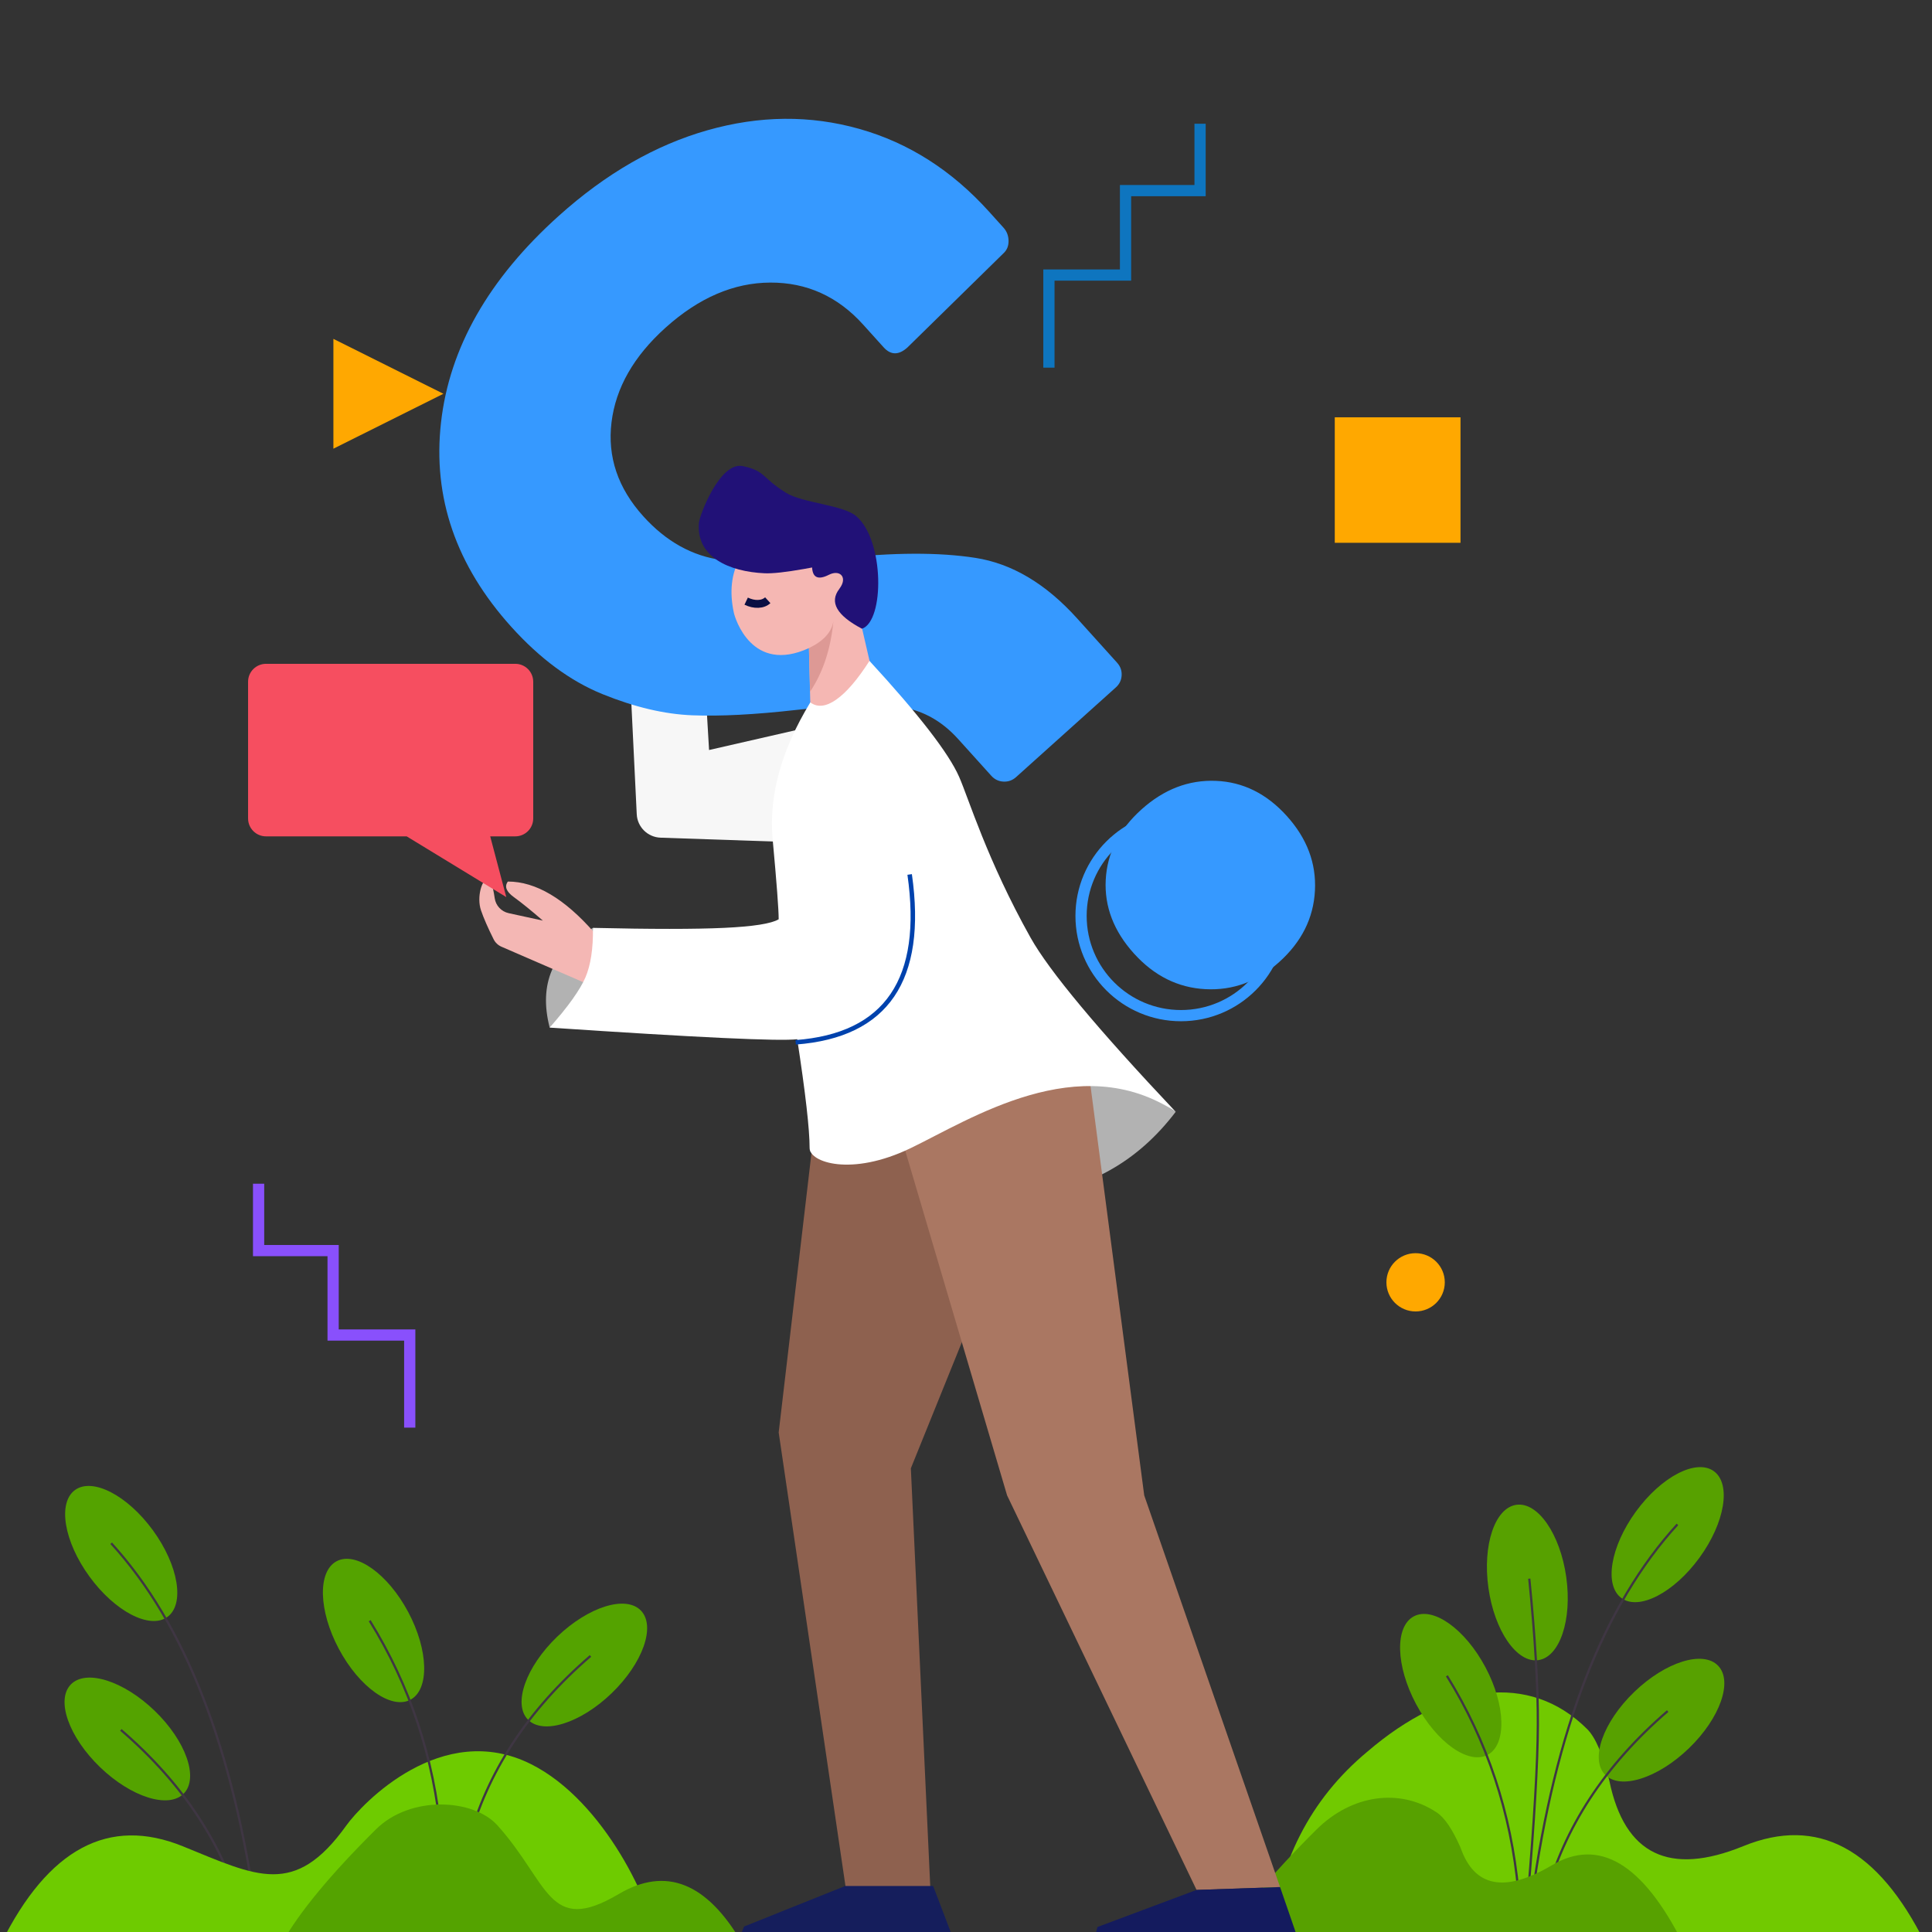 <svg width="245" height="245" viewBox="0 0 245 245" fill="none" xmlns="http://www.w3.org/2000/svg">
<rect x="0" y="0" width="245" height="245" fill="#333333" stroke="none"/>
<g clip-path="url(#clip0)">
<path fill-rule="evenodd" clip-rule="evenodd" d="M244.146 246.445C238.168 234.387 230.482 230.273 221.086 234.106C211.691 237.938 206.026 235.188 204.091 225.855C203.269 222.514 202.326 220.316 201.263 219.26C193.976 212.023 183.519 213.447 173.395 222.133C166.152 228.148 162.023 236.252 161.007 246.445H244.146Z" fill="#71C900"/>
<path d="M188.648 222.536C186.218 223.825 182.154 220.939 179.57 216.089C176.986 211.238 176.861 206.261 179.291 204.972C181.721 203.682 185.785 206.569 188.369 211.419C190.953 216.269 191.078 221.246 188.648 222.536Z" fill="#57A100"/>
<path d="M183.603 212.44C188.724 220.696 191.752 229.819 192.687 239.807L192.403 239.834C191.473 229.889 188.459 220.808 183.361 212.589L183.603 212.44Z" fill="#3F3643"/>
<path d="M195.071 210.525C192.346 210.908 189.516 206.808 188.75 201.368C187.984 195.928 189.572 191.209 192.297 190.826C195.022 190.444 197.852 194.544 198.618 199.984C199.384 205.423 197.796 210.143 195.071 210.525Z" fill="#57A100"/>
<path d="M194.071 200.178C194.82 207.693 195.183 213.886 195.16 218.757C195.137 223.628 194.71 230.93 193.88 240.665L193.596 240.641C194.426 230.913 194.852 223.617 194.875 218.756C194.898 213.896 194.536 207.712 193.788 200.206L194.071 200.178Z" fill="#3F3643"/>
<path d="M205.622 202.658C203.396 201.044 204.214 196.132 207.449 191.688C210.684 187.244 215.111 184.95 217.337 186.565C219.563 188.179 218.746 193.09 215.511 197.535C212.276 201.979 207.848 204.273 205.622 202.658Z" fill="#57A100"/>
<path d="M212.821 193.411C203.48 203.629 197.345 219.382 194.423 240.673L194.141 240.634C197.07 219.291 203.225 203.485 212.611 193.22L212.821 193.411Z" fill="#3F3643"/>
<path d="M203.534 225.044C201.622 223.069 203.282 218.374 207.241 214.558C211.2 210.742 215.959 209.25 217.871 211.226C219.782 213.202 218.123 217.897 214.164 221.713C210.205 225.528 205.446 227.02 203.534 225.044Z" fill="#57A100"/>
<path d="M211.572 217.092C203.616 223.949 198.457 231.842 196.094 240.771L195.818 240.698C198.197 231.712 203.388 223.771 211.386 216.877L211.572 217.092Z" fill="#3F3643"/>
<path fill-rule="evenodd" clip-rule="evenodd" d="M213.396 246.398C208.298 236.294 202.764 233.007 196.793 236.537C190.822 240.068 186.963 239.324 185.215 234.306C184.202 231.995 183.199 230.509 182.206 229.846C177.448 226.671 171.361 227.632 166.971 231.984C161.207 237.699 157.226 242.519 155.027 246.445L213.396 246.398Z" fill="#57A100"/>
<path d="M21.229 205.045C23.456 203.43 22.638 198.519 19.403 194.075C16.168 189.631 11.741 187.337 9.514 188.951C7.288 190.566 8.106 195.477 11.341 199.921C14.576 204.365 19.003 206.659 21.229 205.045Z" fill="#54A300"/>
<path d="M13.994 195.798C23.335 206.015 29.47 221.768 32.393 243.059L32.675 243.021C29.745 221.677 23.59 205.872 14.205 195.607L13.994 195.798Z" fill="#3F3643"/>
<path d="M23.317 227.431C25.228 225.455 23.568 220.76 19.609 216.944C15.65 213.128 10.891 211.637 8.98 213.612C7.068 215.588 8.728 220.283 12.687 224.099C16.646 227.915 21.405 229.407 23.317 227.431Z" fill="#54A300"/>
<path d="M15.234 219.479C23.191 226.336 28.349 234.228 30.713 243.157L30.988 243.085C28.61 234.098 23.419 226.157 15.421 219.264L15.234 219.479Z" fill="#3F3643"/>
<path fill-rule="evenodd" clip-rule="evenodd" d="M0.139 246.445H83.278C82.816 241.82 76.762 228.43 67.334 223.711C56.035 218.056 45.929 228.687 43.906 231.509C37.365 240.636 32.594 237.958 23.199 234.135C13.803 230.312 6.117 234.415 0.139 246.445Z" fill="#6ECB00"/>
<path d="M52.047 215.545C49.617 216.834 45.553 213.948 42.969 209.097C40.386 204.247 40.261 199.27 42.69 197.981C45.12 196.691 49.184 199.578 51.768 204.428C54.352 209.278 54.477 214.255 52.047 215.545Z" fill="#54A300"/>
<path d="M47.002 205.449C52.124 213.705 55.152 222.828 56.086 232.816L55.802 232.843C54.872 222.898 51.858 213.817 46.76 205.598L47.002 205.449Z" fill="#3F3643"/>
<path d="M66.934 218.053C65.023 216.077 66.683 211.382 70.641 207.566C74.6 203.751 79.36 202.259 81.271 204.235C83.183 206.21 81.523 210.905 77.564 214.721C73.605 218.537 68.846 220.029 66.934 218.053Z" fill="#54A300"/>
<path d="M74.972 210.101C67.015 216.958 61.857 224.85 59.493 233.779L59.218 233.707C61.597 224.72 66.787 216.779 74.786 209.886L74.972 210.101Z" fill="#3F3643"/>
<path fill-rule="evenodd" clip-rule="evenodd" d="M94.098 246.398C89.641 238.729 84.427 236.659 78.456 240.19C69.499 245.486 69.673 238.814 63.082 231.477C60.045 228.097 52.063 227.631 47.673 231.984C41.909 237.698 37.928 242.519 35.73 246.445L94.098 246.398Z" fill="#54A300"/>
<path fill-rule="evenodd" clip-rule="evenodd" d="M102.732 92.178L89.918 95.11L88.513 71.338L78.964 66.56L80.746 103.254C80.825 104.878 82.139 106.171 83.768 106.227L103.066 106.885L102.732 92.178Z" fill="#F7F7F7"/>
<path d="M141.501 87.174C141.96 86.763 142.205 86.252 142.237 85.644C142.269 85.035 142.078 84.502 141.665 84.044L136.588 78.416C132.625 74.023 128.326 71.466 123.69 70.744C119.054 70.022 113.265 70.046 106.323 70.816C100.261 71.458 95.344 71.528 91.57 71.025C87.796 70.523 84.464 68.67 81.575 65.467C78.355 61.898 77.013 57.926 77.548 53.55C78.084 49.175 80.369 45.175 84.403 41.549C88.621 37.759 93.045 35.854 97.676 35.834C102.308 35.815 106.233 37.59 109.453 41.159L112.053 44.042C112.962 45.048 113.966 45.057 115.066 44.069L127.224 32.148C127.682 31.736 127.907 31.203 127.897 30.549C127.888 29.894 127.677 29.338 127.264 28.881L125.407 26.822C120.701 21.605 115.228 18.114 108.986 16.349C102.745 14.584 96.321 14.64 89.714 16.518C83.107 18.396 76.824 22.013 70.864 27.369C61.97 35.362 56.99 44.104 55.924 53.596C54.857 63.089 57.833 71.724 64.85 79.503C68.483 83.529 72.331 86.368 76.394 88.02C80.457 89.671 84.254 90.567 87.784 90.708C91.315 90.849 95.717 90.622 100.99 90.026C106.263 89.43 110.443 89.278 113.529 89.57C116.615 89.862 119.272 91.243 121.501 93.714L125.712 98.382C126.124 98.839 126.636 99.084 127.246 99.116C127.855 99.148 128.39 98.958 128.848 98.546L141.501 87.174ZM162.212 122.003C165.054 119.448 166.567 116.432 166.749 112.954C166.932 109.475 165.744 106.318 163.184 103.481C160.625 100.644 157.624 99.157 154.18 99.021C150.736 98.884 147.593 100.093 144.751 102.647C141.909 105.202 140.398 108.175 140.22 111.566C140.042 114.957 141.233 118.071 143.792 120.908C146.351 123.745 149.374 125.255 152.858 125.437C156.343 125.619 159.461 124.475 162.212 122.003Z" fill="#3699FF"/>
<path fill-rule="evenodd" clip-rule="evenodd" d="M112.143 91.929L109.253 79.406C109.473 77.848 109.722 76.082 110 74.107C110.417 71.144 107.653 63.787 99.135 66.741C94.113 68.482 91.915 72.415 93.06 77.702C93.21 78.394 95.334 85.512 102.582 82.186L102.933 96.409L112.143 91.929Z" fill="#F5B7B3"/>
<path fill-rule="evenodd" clip-rule="evenodd" d="M102.582 82.186C104.434 81.292 105.468 80.156 105.683 78.779C105.352 82.28 104.369 85.258 102.732 87.712L102.582 82.186Z" fill="#DD9995"/>
<path fill-rule="evenodd" clip-rule="evenodd" d="M69.705 130.312C68.279 124.769 70.108 120.553 75.194 117.665L76.057 121.323L72.432 129.143L69.705 130.312Z" fill="#B2B2B2"/>
<path fill-rule="evenodd" clip-rule="evenodd" d="M149.093 140.989C139.614 153.488 124.15 155.144 102.701 145.958C113.635 140.704 121.856 137.589 127.363 136.613C131.278 135.919 137.191 136.529 145.101 138.442L149.093 140.989Z" fill="#B2B2B2"/>
<path fill-rule="evenodd" clip-rule="evenodd" d="M75.38 118.286C71.598 113.955 67.939 111.79 64.403 111.79C63.945 112.409 64.197 113.066 65.16 113.762C66.123 114.458 67.35 115.452 68.841 116.744L64.503 115.799C63.575 115.597 62.87 114.841 62.734 113.902C62.498 112.274 62.199 111.46 61.836 111.46C61.14 111.46 60.413 113.747 61 115.453C61.341 116.446 61.874 117.667 62.6 119.117C62.809 119.535 63.159 119.866 63.588 120.053L74.569 124.816C75.582 123.331 76.111 122.208 76.155 121.447C76.2 120.686 75.942 119.632 75.38 118.286Z" fill="#F4B7B4"/>
<path fill-rule="evenodd" clip-rule="evenodd" d="M105.023 128.194L98.746 181.652L107.288 239.664H117.987L115.507 186.199L137.513 131.783L105.023 128.194Z" fill="#8E614F"/>
<path fill-rule="evenodd" clip-rule="evenodd" d="M137.513 131.783L145.101 189.632L162.328 239.299L151.738 239.664L127.711 189.632L112.697 138.818L137.513 131.783Z" fill="#AA7762"/>
<path fill-rule="evenodd" clip-rule="evenodd" d="M110.259 83.809C108.752 86.166 107.351 87.8 106.056 88.71C104.76 89.621 103.66 89.742 102.754 89.074C99.064 95.144 97.474 100.936 97.983 106.449C98.491 111.961 98.746 115.337 98.746 116.575C97.82 117.131 95.51 117.494 91.816 117.665C88.123 117.836 82.581 117.836 75.193 117.665C75.226 120.308 74.906 122.407 74.232 123.964C73.558 125.521 72.049 127.637 69.704 130.312C88.488 131.572 98.952 132.063 101.096 131.783C102.145 138.612 102.669 143.217 102.669 145.596C102.669 147.383 107.928 149.238 115.485 145.596C123.031 141.96 136.858 132.897 149.092 140.989C139.195 130.504 133.059 123.142 130.684 118.902C125.167 109.056 122.839 101.25 121.618 98.49C120.29 95.486 116.503 90.592 110.259 83.809Z" fill="white"/>
<path fill-rule="evenodd" clip-rule="evenodd" d="M107.288 239.664L94.746 244.686L93.772 247.014H120.787L117.987 239.664H107.288Z" fill="#151E5C" stroke="#151E5C"/>
<path fill-rule="evenodd" clip-rule="evenodd" d="M151.738 239.664L162.328 239.299L164.989 247.014H138.488L139.169 244.367L151.738 239.664Z" fill="#141B5E"/>
<path d="M94.623 76.233C95.148 76.483 95.656 76.599 96.148 76.579C96.639 76.56 97.043 76.406 97.362 76.117" stroke="#0A0F43"/>
<path fill-rule="evenodd" clip-rule="evenodd" d="M88.629 66.317C88.711 65.315 91.311 58.475 94.214 59.11C97.117 59.745 96.512 60.509 99.642 62.472C101.779 63.813 106.883 64.002 108.586 65.459C112.169 68.523 112.169 78.77 109.306 79.73C106.104 78.043 105.146 76.362 106.43 74.688C106.536 74.532 106.609 74.42 106.649 74.352C107.386 73.109 106.448 72.216 105.112 72.89C103.764 73.573 103.055 73.265 102.984 71.964C102.923 71.979 102.573 72.043 101.935 72.155C99.633 72.562 97.974 72.743 96.955 72.697C92.488 72.497 88.275 70.66 88.629 66.317Z" fill="#211177"/>
<path d="M100.92 132.46C112.637 131.577 117.562 124.325 115.637 110.851L115.073 110.932C116.955 124.099 112.243 131.037 100.877 131.893L100.92 132.46Z" fill="#0042AD"/>
<path fill-rule="evenodd" clip-rule="evenodd" d="M62.164 106.061L64.202 113.762L51.573 106.061H33.737C32.479 106.061 31.459 105.043 31.459 103.787V86.452C31.459 85.197 32.479 84.179 33.737 84.179H65.341C66.599 84.179 67.619 85.197 67.619 86.452V103.787C67.619 105.043 66.599 106.061 65.341 106.061H62.164Z" fill="#F64E60"/>
<path d="M143.443 35.59V24.883H152.894V15.691H151.47V23.462H142.019V34.169H132.304V46.623H133.727V35.59H143.443Z" fill="#0E75BF"/>
<path d="M149.761 129.505C157.151 129.505 163.143 123.525 163.143 116.149C163.143 108.772 157.151 102.792 149.761 102.792C142.37 102.792 136.379 108.772 136.379 116.149C136.379 123.525 142.37 129.505 149.761 129.505ZM149.761 128.084C143.156 128.084 137.802 122.741 137.802 116.149C137.802 109.557 143.156 104.213 149.761 104.213C156.365 104.213 161.719 109.557 161.719 116.149C161.719 122.741 156.365 128.084 149.761 128.084Z" fill="#3699FF"/>
<path fill-rule="evenodd" clip-rule="evenodd" d="M56.23 49.935L42.279 56.898V42.973L56.23 49.935Z" fill="#FFA801"/>
<path d="M41.532 170.007V159.3H32.081V150.108H33.505V157.879H42.955V168.587H52.671V181.04H51.247V170.007H41.532Z" fill="#8950FC"/>
<path d="M169.265 52.919H185.209V68.833H169.265V52.919Z" fill="#FFA800"/>
<path d="M179.514 166.307C177.47 166.307 175.813 164.653 175.813 162.612C175.813 160.572 177.47 158.918 179.514 158.918C181.559 158.918 183.216 160.572 183.216 162.612C183.216 164.653 181.559 166.307 179.514 166.307Z" fill="#FFA800"/>
</g>
<defs>
<clipPath id="clip0">
<rect width="245" height="245" fill="white"/>
</clipPath>
</defs>
</svg>
